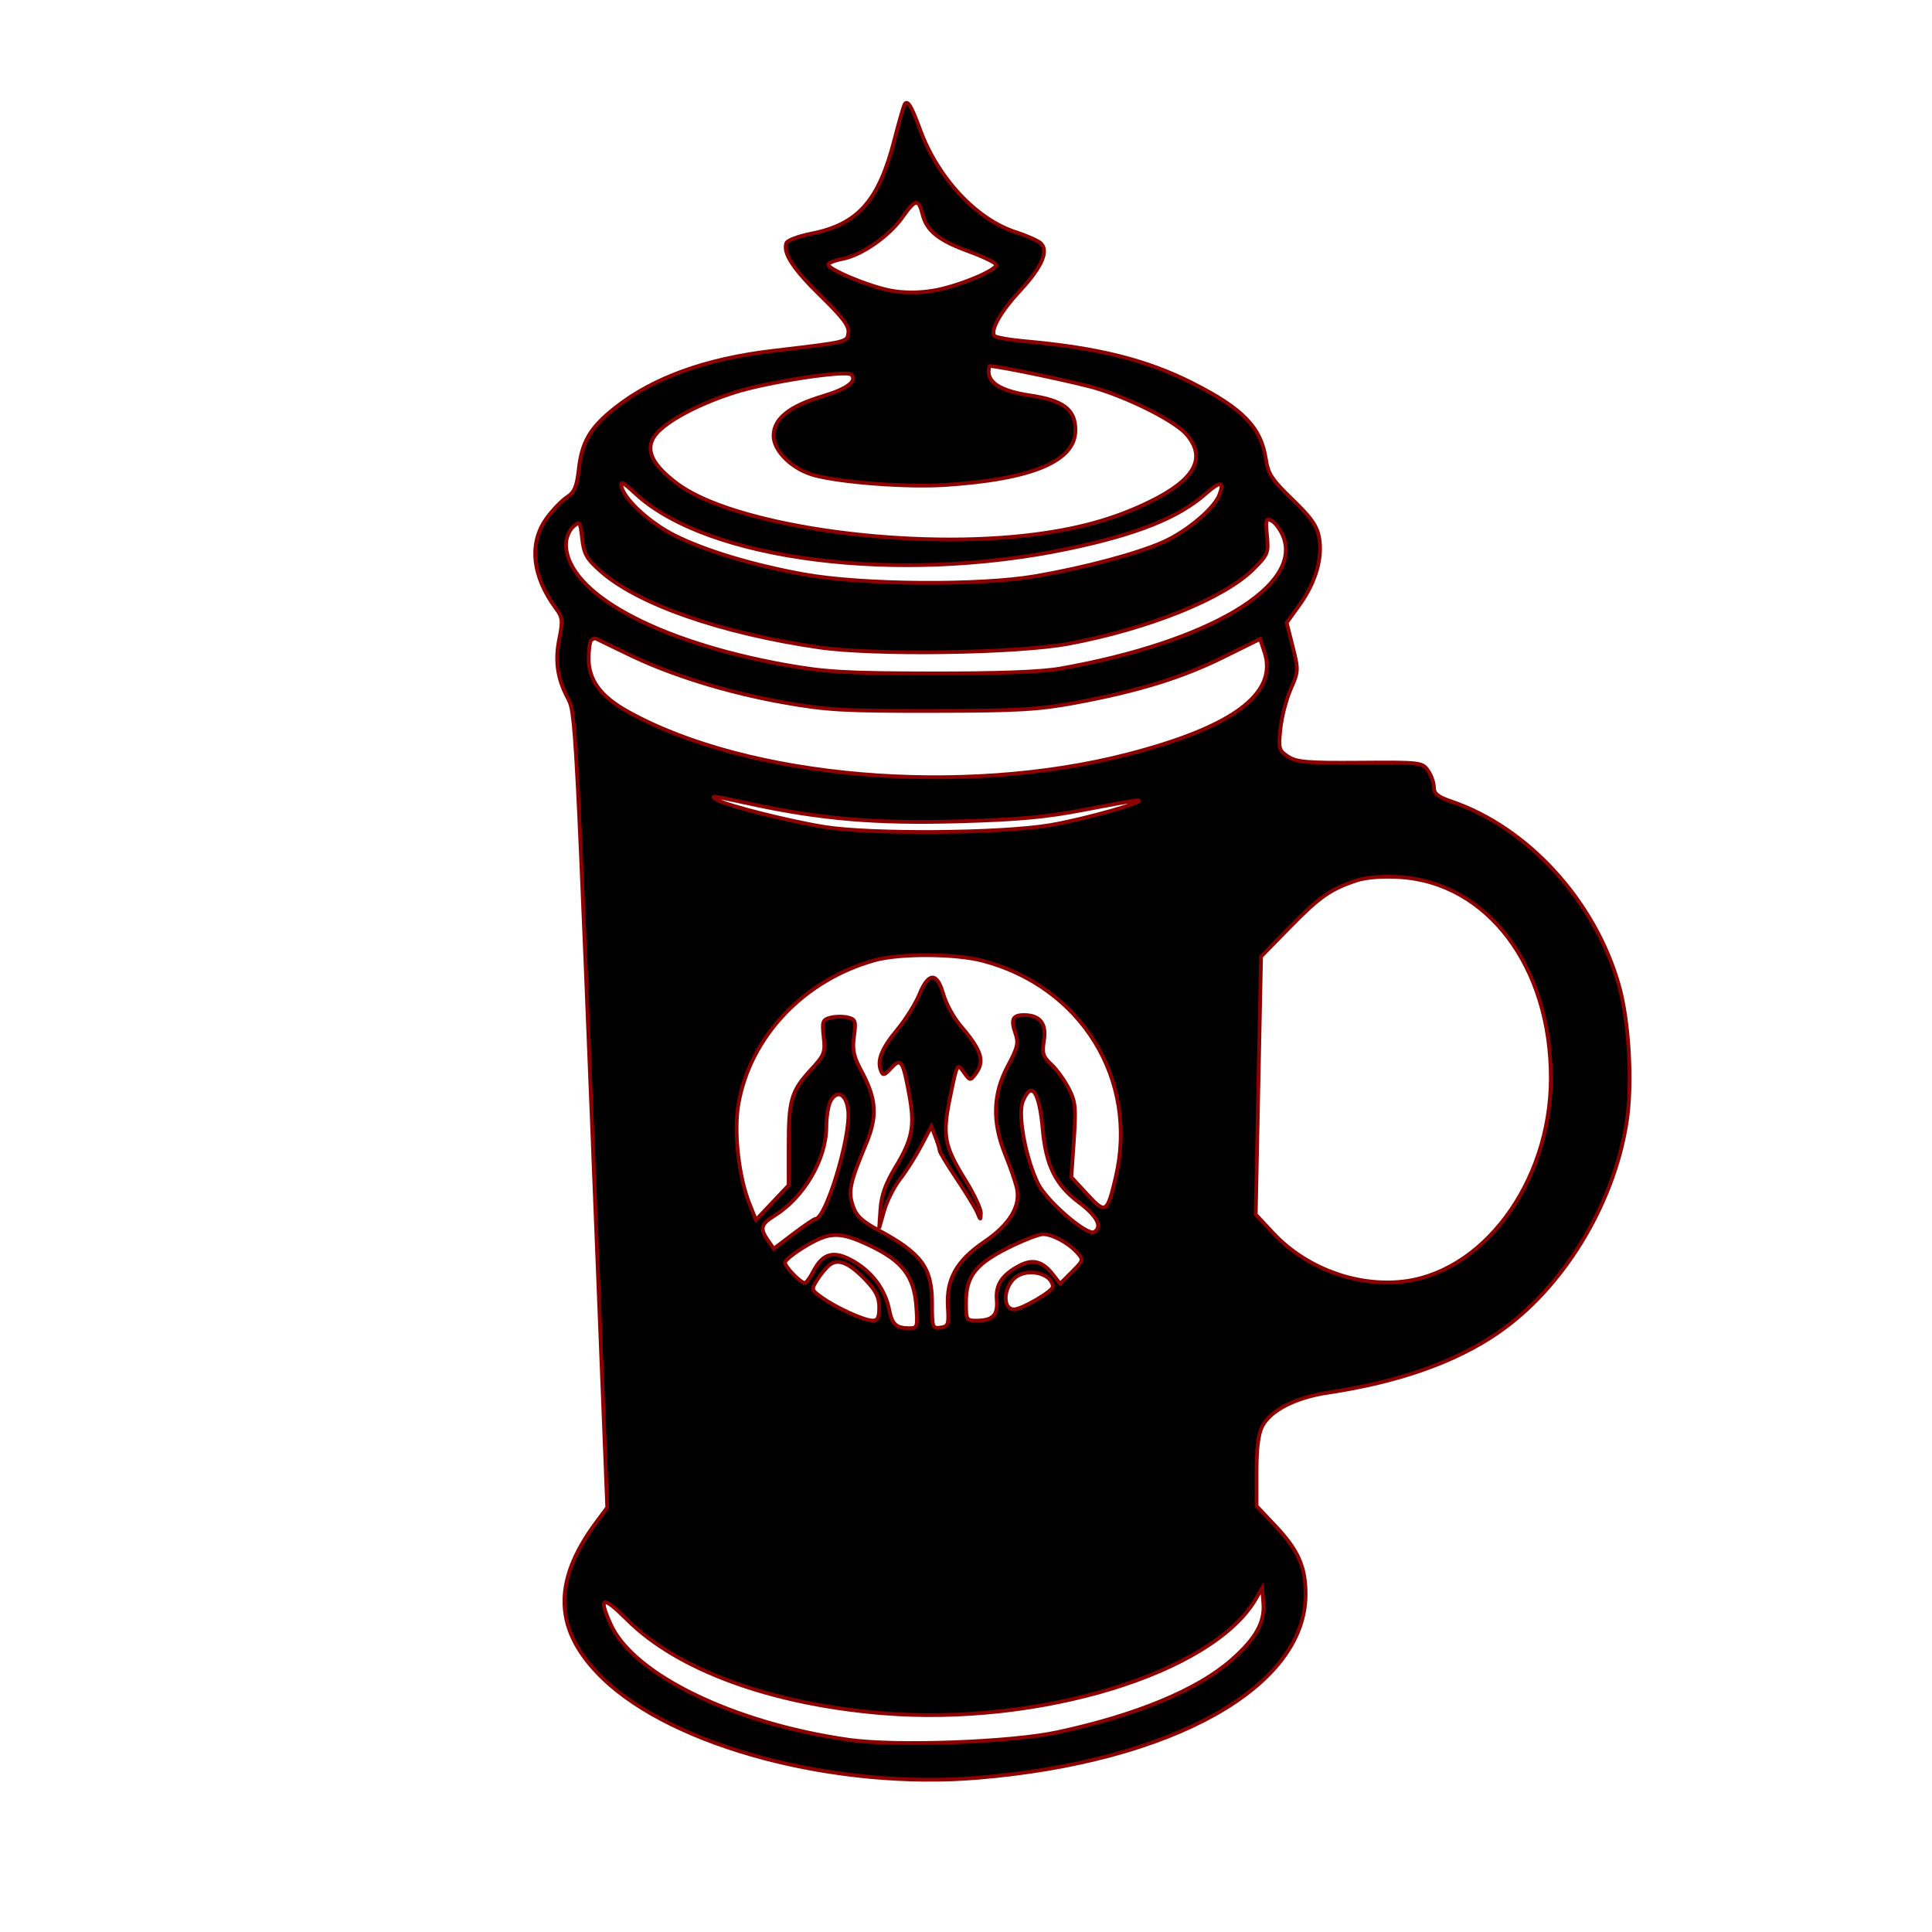 <svg xmlns="http://www.w3.org/2000/svg" width="512" height="512" viewBox="0 0 512 512" version="1.1">
	<path d="M 239.729 27.663 C 239.455 28.123, 238.248 32.322, 237.046 36.993 C 232.853 53.287, 227.360 59.489, 214.959 61.928 C 211.621 62.585, 208.672 63.692, 208.404 64.389 C 207.404 66.995, 210.201 71.293, 217.568 78.471 C 223.388 84.142, 225.080 86.404, 224.828 88.176 C 224.470 90.702, 224.918 90.595, 204.707 92.991 C 186.987 95.091, 173.081 100.125, 163.008 108.088 C 156.445 113.276, 154.207 117.044, 153.388 124.291 C 152.852 129.023, 152.250 130.446, 150.217 131.778 C 148.836 132.682, 146.423 135.195, 144.853 137.361 C 140.098 143.926, 140.996 152.665, 147.304 161.197 C 149.086 163.608, 149.183 164.464, 148.216 169.278 C 147.073 174.968, 147.668 179.506, 150.210 184.500 C 152.652 189.297, 152.361 183.802, 158.983 350.500 L 160.930 399.500 157.962 403.500 C 146.207 419.341, 146.796 432.282, 159.843 444.847 C 178.614 462.923, 221.540 474.278, 259.185 471.124 C 310.710 466.807, 346 447.042, 346 422.500 C 346 415.214, 344.044 410.797, 337.977 404.382 L 333 399.120 333 390.010 C 333 383.854, 333.488 379.957, 334.506 377.989 C 336.705 373.736, 343.332 370.351, 352 369.053 C 370.548 366.275, 385.637 360.967, 396.856 353.271 C 414.059 341.470, 427.503 319.620, 431.029 297.729 C 432.692 287.410, 431.770 270.699, 429.003 261 C 422.650 238.732, 404.907 219.299, 384.616 212.385 C 381.018 211.159, 380 210.331, 380 208.629 C 380 207.428, 379.296 205.440, 378.436 204.212 C 376.919 202.046, 376.381 201.983, 360.442 202.109 C 346.414 202.219, 343.626 201.985, 341.375 200.510 C 338.897 198.886, 338.774 198.439, 339.331 193.103 C 339.658 189.979, 340.884 185.255, 342.057 182.604 C 344.118 177.945, 344.136 177.572, 342.587 171.405 L 340.984 165.026 344.443 160.213 C 348.669 154.330, 350.555 147.816, 349.583 142.461 C 349.020 139.362, 347.481 137.167, 342.512 132.377 C 337.089 127.149, 336.062 125.593, 335.482 121.730 C 334.216 113.289, 329.411 108.305, 316 101.523 C 303.875 95.392, 290.921 92.152, 271.736 90.451 C 267.465 90.072, 263.749 89.404, 263.478 88.965 C 262.465 87.325, 265.233 82.516, 270.404 76.930 C 276.137 70.738, 277.976 66.494, 275.808 64.462 C 275.089 63.787, 272.091 62.456, 269.147 61.503 C 258.772 58.146, 248.574 47.240, 243.893 34.500 C 241.508 28.007, 240.504 26.358, 239.729 27.663 M 239.172 57.558 C 235.633 62.579, 228.339 67.658, 223.312 68.601 C 221.478 68.945, 219.767 69.568, 219.509 69.986 C 218.813 71.112, 229.978 75.858, 236.020 77.004 C 239.423 77.649, 243.358 77.664, 247.196 77.046 C 253.470 76.035, 264 71.739, 264 70.189 C 264 69.683, 260.679 68.057, 256.620 66.576 C 248.713 63.692, 245.555 61.137, 244.463 56.741 C 243.425 52.557, 242.608 52.683, 239.172 57.558 M 262 98.500 C 262 101.606, 265.667 103.709, 272.975 104.794 C 281.844 106.110, 285 108.526, 285 114 C 285 122.209, 273.609 127.002, 250.500 128.518 C 240.456 129.177, 223.001 127.885, 215.821 125.952 C 210.006 124.386, 205 119.544, 205 115.485 C 205 110.979, 209.173 107.629, 218.095 104.972 C 224.474 103.072, 227.280 100.947, 225.612 99.278 C 224.331 97.998, 203.383 101.205, 194.570 104.031 C 184.085 107.393, 175.189 112.385, 173.136 116.057 C 171.141 119.624, 173.082 123.352, 179.428 128.144 C 193.805 139.001, 238.286 145.653, 271.637 141.934 C 284.976 140.447, 295.108 137.696, 304.813 132.926 C 316.637 127.115, 319.754 121.426, 314.519 115.205 C 311.667 111.815, 300.469 106.023, 291 103.040 C 286.115 101.501, 264.746 97, 262.325 97 C 262.146 97, 262 97.675, 262 98.500 M 164.737 129.104 C 165.632 132.525, 172.334 138.635, 178.721 141.853 C 186.812 145.930, 199.468 149.752, 212.980 152.199 C 228.432 154.998, 259.675 155.239, 274.500 152.674 C 287.545 150.416, 301.192 146.774, 308.169 143.689 C 314.454 140.909, 321.745 134.800, 323.133 131.150 C 324.527 127.483, 323.448 127.400, 319.497 130.869 C 312.268 137.216, 301.266 141.615, 283.123 145.413 C 237.943 154.870, 187.591 148.491, 168.496 130.889 C 164.915 127.588, 164.260 127.277, 164.737 129.104 M 335.767 141.930 C 336.207 146.504, 336.012 146.988, 332.203 150.797 C 324.470 158.530, 304.599 166.561, 283.262 170.578 C 269.682 173.134, 231.675 173.693, 216.980 171.552 C 190.925 167.757, 168.995 160.094, 159.134 151.339 C 155.456 148.074, 154.729 146.785, 154.271 142.716 C 153.753 138.121, 153.659 137.999, 151.866 139.621 C 150.840 140.550, 150 142.613, 150 144.205 C 150 157.002, 173.829 170.077, 208.417 176.259 C 218.737 178.103, 224.366 178.424, 247 178.459 C 264.761 178.487, 275.973 178.062, 281 177.173 C 320.376 170.205, 345.486 155.243, 340.006 142.014 C 339.302 140.314, 337.955 138.511, 337.014 138.008 C 335.483 137.188, 335.351 137.601, 335.767 141.930 M 156.688 169.646 C 156.309 170.024, 156 172.217, 156 174.519 C 156 180.284, 159.214 184.610, 166.500 188.653 C 198.376 206.342, 255.128 211.183, 298.753 199.935 C 326.760 192.713, 338.723 183.779, 335.096 172.792 L 333.953 169.327 324.226 174.133 C 313.190 179.587, 301.682 183.138, 285 186.236 C 275.147 188.067, 269.705 188.377, 247 188.408 C 223.598 188.439, 218.982 188.172, 207.519 186.127 C 192.557 183.458, 177.811 178.872, 166.442 173.354 C 162.074 171.235, 158.247 169.378, 157.938 169.229 C 157.628 169.080, 157.066 169.268, 156.688 169.646 M 190.162 212.031 C 192.670 213.495, 209.455 217.711, 218.500 219.149 C 230.957 221.130, 265.229 220.862, 278.228 218.682 C 287.318 217.158, 304.608 212.264, 301.500 212.094 C 300.950 212.064, 294.650 213.176, 287.500 214.564 C 277.352 216.534, 270.003 217.215, 254 217.670 C 232.126 218.292, 217.324 217.032, 198.547 212.947 C 188.415 210.744, 187.851 210.682, 190.162 212.031 M 359.500 233.334 C 352.575 235.636, 349.712 237.638, 341.845 245.677 L 334.190 253.500 333.485 287.675 L 332.779 321.850 337.403 326.792 C 345.774 335.742, 358.545 340.712, 370.670 339.738 C 392.668 337.973, 410.910 313.581, 410.983 285.838 C 411.060 256.201, 394.196 233.789, 370.794 232.428 C 366.273 232.165, 361.979 232.510, 359.500 233.334 M 231.923 254.442 C 213.038 259.652, 198.751 274.731, 195.673 292.702 C 194.429 299.960, 195.756 311.850, 198.603 318.965 L 200.333 323.289 204.666 318.703 L 209 314.116 209 303.623 C 209 291.494, 209.693 289.142, 214.940 283.449 C 218.480 279.609, 218.745 278.921, 218.279 274.785 C 217.821 270.718, 217.994 270.235, 220.106 269.682 C 221.390 269.347, 223.451 269.326, 224.687 269.636 C 226.719 270.146, 226.876 270.626, 226.327 274.634 C 225.834 278.224, 226.201 279.964, 228.254 283.784 C 232.313 291.334, 232.598 295.752, 229.503 303.166 C 225.244 313.371, 224.746 315.701, 226.010 319.529 C 226.892 322.202, 228.394 323.633, 232.821 326.019 C 244.226 332.167, 247 335.937, 247 345.292 C 247 351.821, 247.105 352.124, 249.250 351.820 C 251.300 351.528, 251.472 351.042, 251.187 346.334 C 250.742 338.998, 253.490 334.100, 260.860 329.095 C 267.562 324.544, 270.525 319.665, 269.479 314.903 C 269.116 313.251, 267.735 309.231, 266.409 305.970 C 262.905 297.345, 263.111 289.947, 267.063 282.541 C 269.707 277.586, 269.983 276.389, 269.075 273.786 C 267.813 270.164, 268.370 269, 271.368 269 C 275.593 269, 277.376 271.250, 276.666 275.687 C 276.115 279.134, 276.380 280.006, 278.611 282.089 C 280.032 283.415, 282.109 286.283, 283.226 288.462 C 285.026 291.973, 285.180 293.534, 284.584 302.186 L 283.912 311.949 288.135 316.531 C 293.002 321.810, 293.424 321.557, 295.674 312.001 C 301.776 286.085, 286.548 261.379, 260.276 254.571 C 253.079 252.707, 238.454 252.640, 231.923 254.442 M 243.642 263.526 C 242.620 266.011, 240.018 270.172, 237.859 272.772 C 233.679 277.808, 232.390 280.969, 233.421 283.655 C 233.982 285.117, 234.310 285.044, 236.175 283.043 C 238.786 280.239, 239.275 280.965, 240.968 290.167 C 242.486 298.415, 241.818 301.880, 237.256 309.414 C 234.687 313.657, 233.577 316.765, 233.328 320.414 L 232.980 325.500 234.318 320.821 C 235.053 318.247, 236.970 314.453, 238.577 312.391 C 240.185 310.328, 242.698 306.359, 244.162 303.570 L 246.825 298.500 247.912 301.315 C 248.511 302.863, 249 304.467, 249 304.879 C 249 305.291, 251.066 308.708, 253.591 312.474 C 256.117 316.239, 258.563 320.260, 259.028 321.410 C 259.846 323.433, 259.875 323.436, 259.936 321.500 C 259.971 320.400, 258.192 316.575, 255.984 313 C 250.135 303.531, 249.667 300.992, 251.835 290.501 C 253.649 281.726, 253.669 281.689, 255.379 284.088 C 257.062 286.448, 257.130 286.458, 258.549 284.559 C 261.065 281.193, 260.188 278.436, 254.463 271.708 C 252.689 269.623, 250.675 265.910, 249.988 263.458 C 248.340 257.571, 246.081 257.595, 243.642 263.526 M 271.072 291.827 C 269.642 295.279, 271.751 306.788, 275.070 313.645 C 277.321 318.294, 288.167 327.633, 290 326.500 C 292.233 325.120, 290.725 322.222, 285.903 318.622 C 279.759 314.035, 277.175 308.814, 276.327 299.276 C 275.431 289.189, 273.373 286.272, 271.072 291.827 M 220.067 291.874 C 219.480 292.971, 218.996 296.036, 218.990 298.684 C 218.973 307.192, 213.035 317.333, 205.250 322.152 C 201.612 324.403, 201.308 325.568, 203.530 328.739 L 205.060 330.924 210.280 326.966 C 213.151 324.790, 215.786 323.007, 216.135 323.004 C 218.840 322.986, 225.323 301.784, 224.803 294.660 C 224.461 289.988, 221.887 288.473, 220.067 291.874 M 213.283 330.358 C 210.414 332.086, 208.052 333.984, 208.033 334.576 C 207.998 335.707, 212.157 340, 213.289 340 C 213.652 340, 214.657 338.630, 215.522 336.957 C 218.098 331.975, 221.067 331.263, 226.350 334.359 C 231.253 337.232, 234.633 341.866, 235.655 347.115 C 236.403 350.955, 237.482 351.963, 240.870 351.985 C 243.146 351.999, 243.223 351.764, 242.813 346.098 C 242.243 338.216, 239.114 334.144, 230.504 330.076 C 222.519 326.303, 219.948 326.345, 213.283 330.358 M 268.500 330.021 C 258.654 334.735, 256 337.962, 256 345.223 C 256 349.771, 256.132 349.999, 258.750 349.985 C 263.113 349.960, 264.497 348.546, 264.146 344.470 C 263.800 340.454, 265.608 337.771, 270.298 335.346 C 273.697 333.588, 276.290 334.282, 278.948 337.662 L 280.949 340.205 284.092 337.061 C 287.183 333.971, 287.205 333.883, 285.370 331.857 C 283.039 329.281, 278.669 326.977, 276.300 327.074 C 275.310 327.115, 271.800 328.441, 268.500 330.021 M 219.816 335.245 C 218.948 335.935, 217.487 337.691, 216.571 339.148 C 214.940 341.738, 214.968 341.841, 217.879 343.914 C 221.712 346.644, 229.003 349.950, 231.250 349.978 C 232.591 349.995, 233 349.173, 233 346.461 C 233 343.729, 232.145 342.037, 229.250 339.038 C 224.964 334.599, 222.086 333.442, 219.816 335.245 M 269.695 338.111 C 266.008 340.256, 265.306 347, 268.769 347 C 270.767 347, 279 342.195, 279 341.029 C 279 337.805, 273.295 336.016, 269.695 338.111 M 332.775 423.783 C 321.253 443.424, 275.401 457.424, 233.775 454.011 C 204.340 451.597, 179.508 442.500, 166.250 429.273 C 159.656 422.694, 158.469 423.033, 161.871 430.523 C 167.920 443.837, 194.454 456.705, 224.845 461.061 C 237.262 462.842, 267.827 461.733, 280.288 459.050 C 301.212 454.546, 317.369 447.829, 326.402 439.878 C 332.759 434.282, 335.186 429.974, 334.809 424.957 L 334.500 420.843 332.775 423.783" stroke="darkred" fill="black" fill-rule="evenodd"/>
</svg>